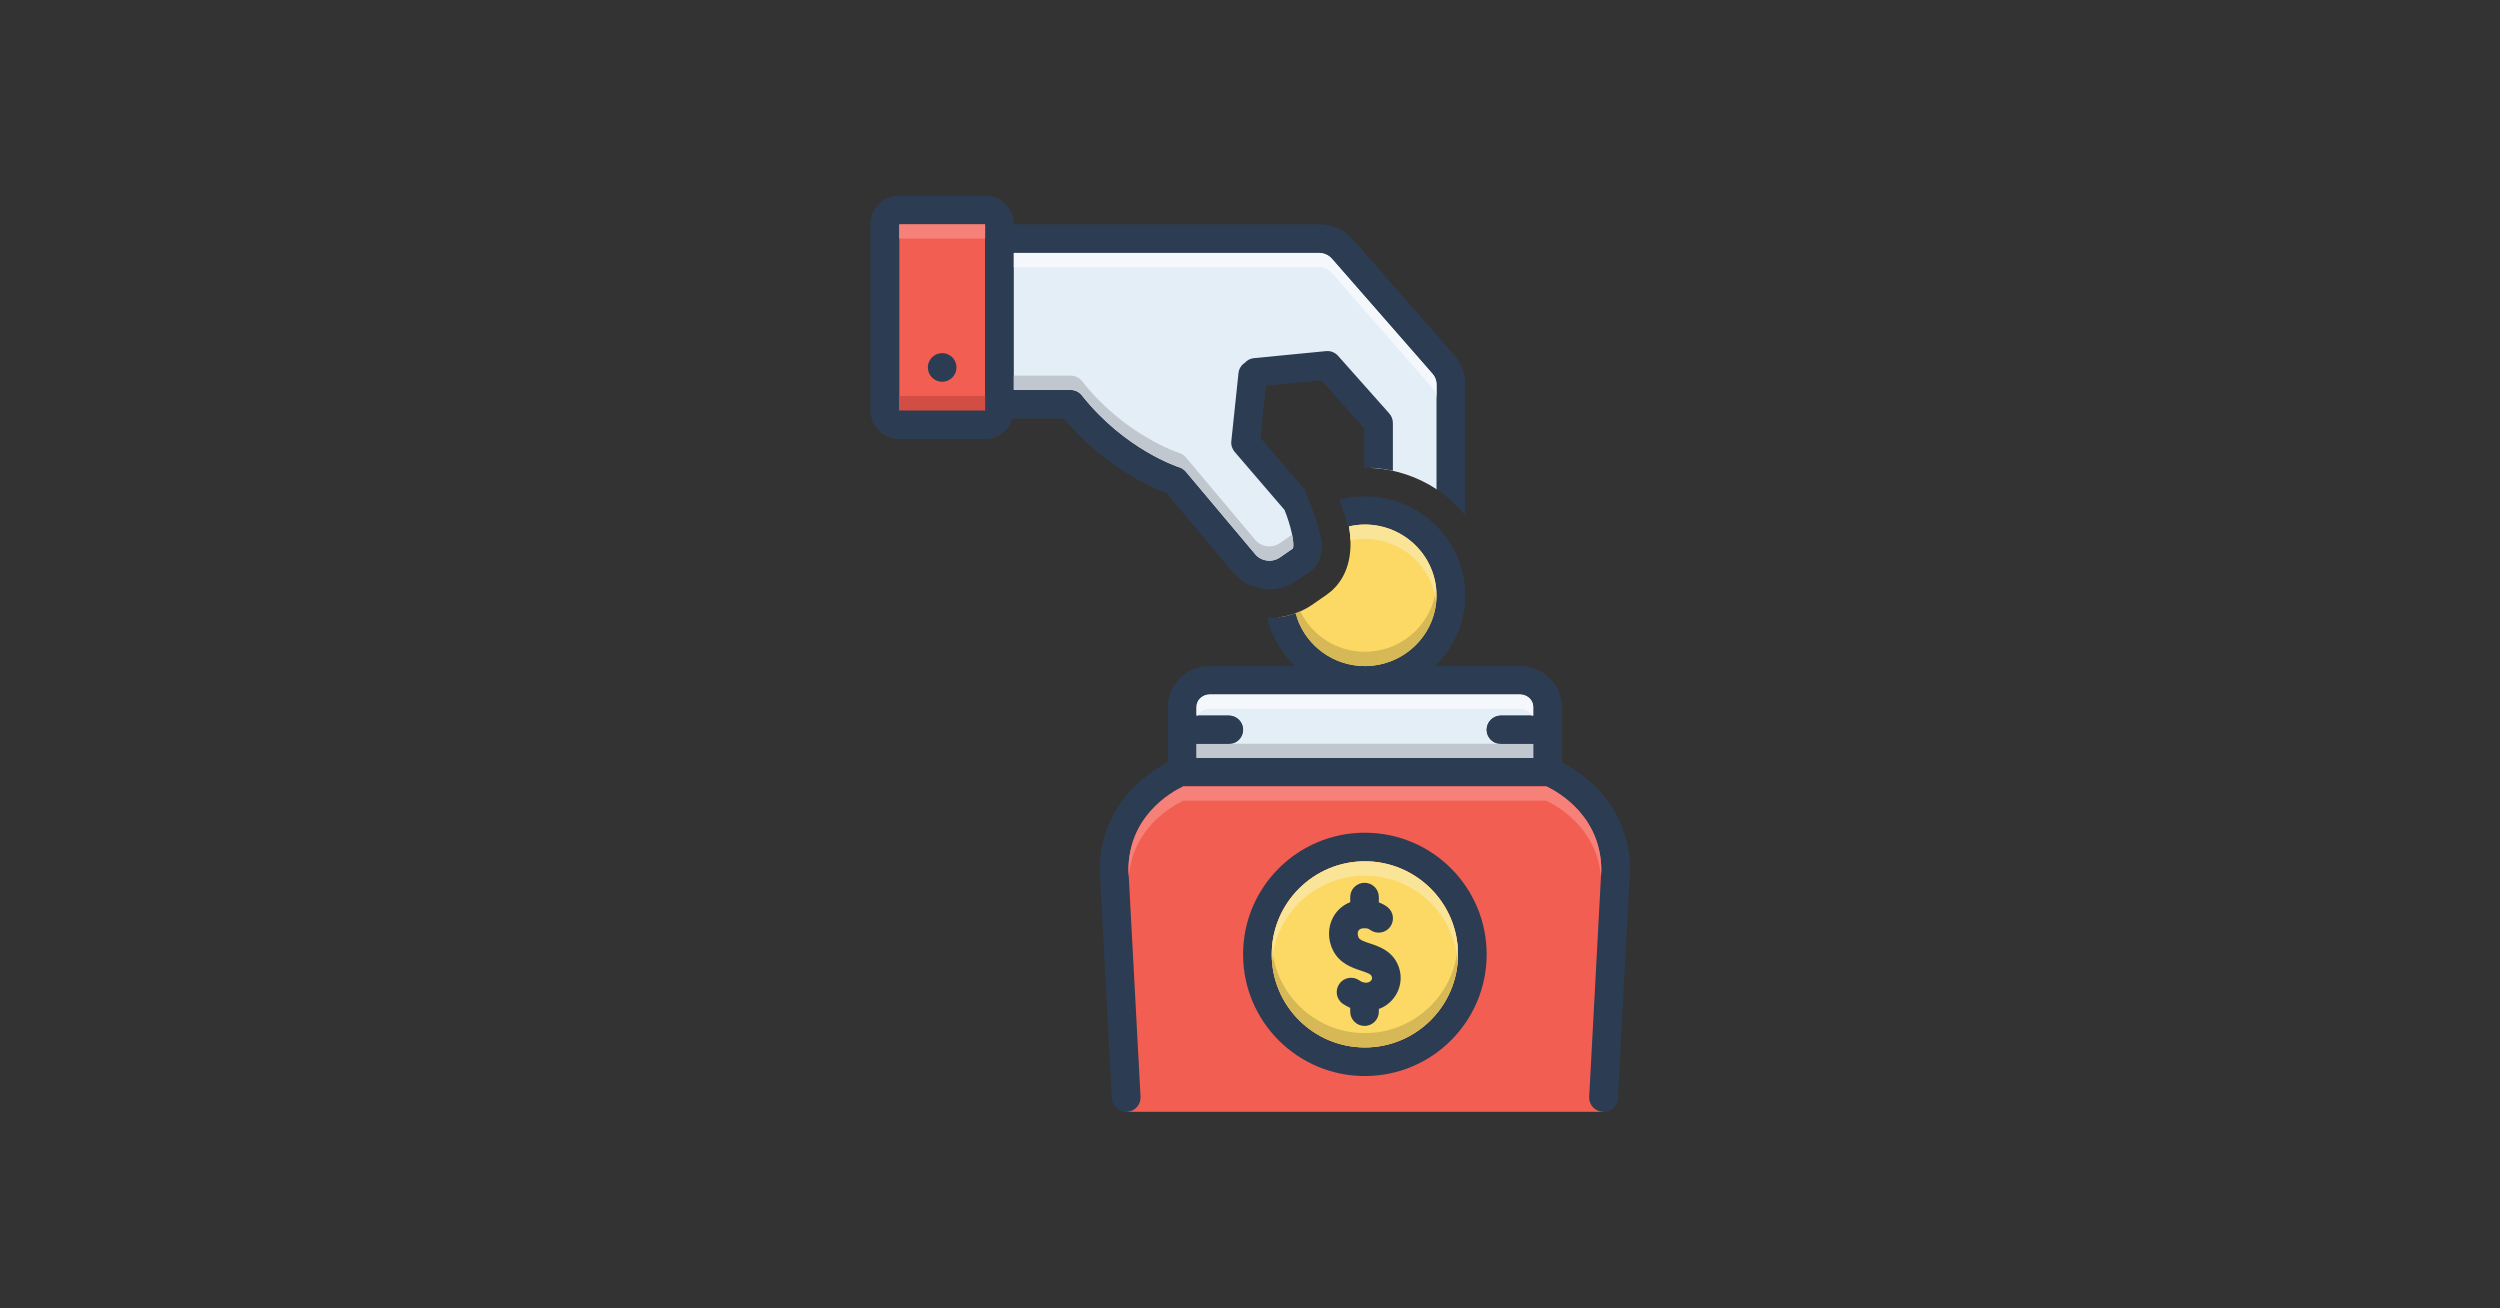 <svg xmlns="http://www.w3.org/2000/svg" xmlns:xlink="http://www.w3.org/1999/xlink" width="1200" zoomAndPan="magnify" viewBox="0 0 900 471" height="628" preserveAspectRatio="xMidYMid meet" version="1.0"><rect x="0" y="0" width="900" height="471" fill="#333333" stroke="none"/><defs><clipPath id="id1"><path d="M 400 276 L 583 276 L 583 400.445 L 400 400.445 Z M 400 276 " clip-rule="nonzero"/></clipPath><clipPath id="id2"><path d="M 395 178 L 586.961 178 L 586.961 400.445 L 395 400.445 Z M 395 178 " clip-rule="nonzero"/></clipPath><clipPath id="id3"><path d="M 313.211 70.445 L 528 70.445 L 528 213 L 313.211 213 Z M 313.211 70.445 " clip-rule="nonzero"/></clipPath></defs><path fill="rgb(95.29%, 36.859%, 32.159%)" d="M 354.656 80.746 L 354.656 147.738 L 323.707 147.738 L 323.707 80.746 L 354.656 80.746 " fill-opacity="1" fill-rule="nonzero"/><g clip-path="url(#id1)"><path fill="rgb(95.29%, 36.859%, 32.159%)" d="M 426.875 278.723 C 426.875 278.723 397.211 284.734 401.082 324.676 C 404.949 364.613 405.711 400.25 405.711 400.25 L 577.273 400.258 L 582.914 310.934 C 582.914 310.934 579.047 278.293 553.254 277.008 C 527.461 275.719 426.875 278.723 426.875 278.723 " fill-opacity="1" fill-rule="nonzero"/></g><path fill="rgb(98.819%, 85.1%, 39.609%)" d="M 524.883 213.449 C 524.883 231.586 510.156 246.301 492 246.301 C 476.883 246.301 464.191 236.098 460.352 222.234 C 460.918 222.184 461.461 222.105 462 221.977 C 462.258 221.926 462.516 221.871 462.773 221.82 C 463.316 221.719 463.832 221.59 464.348 221.438 C 465.043 221.254 465.738 221.023 466.41 220.766 C 467.004 220.559 467.574 220.352 468.113 220.094 C 469.688 219.398 471.184 218.547 472.602 217.57 L 477.605 214.09 C 481.551 211.332 486.582 205.59 486.168 194.535 C 486.117 192.988 485.938 191.316 485.629 189.512 C 485.238 187.113 484.594 184.512 483.691 181.703 C 486.348 181.008 489.109 180.594 492 180.594 C 510.156 180.594 524.883 195.309 524.883 213.449 " fill-opacity="1" fill-rule="nonzero"/><path fill="rgb(17.249%, 23.92%, 32.549%)" d="M 339.18 127.125 C 336.332 127.125 334.023 129.434 334.023 132.281 C 334.023 135.129 336.332 137.434 339.18 137.434 C 342.031 137.434 344.34 135.129 344.34 132.281 C 344.34 129.434 342.031 127.125 339.18 127.125 " fill-opacity="1" fill-rule="nonzero"/><path fill="rgb(17.249%, 23.92%, 32.549%)" d="M 491.352 299.77 C 467.133 299.77 447.508 319.375 447.508 343.57 C 447.508 367.766 467.133 387.375 491.352 387.375 C 515.57 387.375 535.199 367.766 535.199 343.57 C 535.199 319.375 515.57 299.77 491.352 299.77 M 491.352 377.07 C 472.859 377.07 457.824 362.047 457.824 343.57 C 457.824 325.098 472.859 310.074 491.352 310.074 C 509.848 310.074 524.883 325.098 524.883 343.57 C 524.883 362.047 509.848 377.07 491.352 377.07 " fill-opacity="1" fill-rule="nonzero"/><path fill="rgb(98.819%, 85.1%, 39.609%)" d="M 524.883 343.57 C 524.883 362.047 509.844 377.07 491.352 377.07 C 472.859 377.07 457.82 362.047 457.82 343.57 C 457.82 325.098 472.859 310.074 491.352 310.074 C 509.844 310.074 524.883 325.098 524.883 343.57 " fill-opacity="1" fill-rule="nonzero"/><path fill="rgb(89.409%, 93.329%, 96.469%)" d="M 423.648 173.508 L 442.348 198.309 L 454.922 206.039 L 471.367 199.273 L 465.238 179.625 L 447.508 157.727 L 452.344 134.855 L 478.137 134.855 L 494.898 151.285 L 493.703 168.473 C 502.41 168.91 510.508 171.672 517.309 176.23 L 522.949 134.535 L 474.91 83.969 L 359.168 83.969 L 359.168 145.164 L 387.219 145.164 C 387.219 145.164 408.82 172.863 423.648 173.508 " fill-opacity="1" fill-rule="nonzero"/><path fill="rgb(89.409%, 93.329%, 96.469%)" d="M 535.199 262.715 C 535.199 265.523 537.52 267.816 540.359 267.816 L 551.988 267.816 L 551.988 272.891 L 430.715 272.891 L 430.715 267.816 L 442.348 267.816 C 445.188 267.816 447.508 265.523 447.508 262.715 C 447.508 259.906 445.188 257.613 442.348 257.613 L 430.715 257.613 L 430.715 254.492 C 430.715 251.996 432.883 249.984 435.539 249.984 L 547.168 249.984 C 549.82 249.984 551.988 251.996 551.988 254.492 L 551.988 257.613 L 540.359 257.613 C 537.52 257.613 535.199 259.906 535.199 262.715 " fill-opacity="1" fill-rule="nonzero"/><path fill="rgb(17.249%, 23.92%, 32.549%)" d="M 493.172 339.641 C 490.742 338.836 489.555 338.367 489.105 337.512 C 488.707 336.754 488.664 335.691 489.012 335.078 C 489.617 334.004 491.449 334.09 492.324 334.277 C 492.586 334.336 492.914 334.5 493.227 334.734 C 495.516 336.43 498.746 335.961 500.449 333.676 C 502.148 331.391 501.672 328.164 499.387 326.465 C 498.441 325.762 497.43 325.254 496.391 324.84 L 496.391 322.957 C 496.391 320.109 494.082 317.801 491.23 317.801 C 488.383 317.801 486.074 320.109 486.074 322.957 L 486.074 324.781 C 483.527 325.789 481.398 327.574 480.027 330.016 C 477.941 333.691 477.922 338.402 479.965 342.289 C 482.395 346.938 486.75 348.371 489.934 349.426 C 493.145 350.484 493.633 350.848 493.875 351.719 C 494.195 352.879 492.996 353.488 492.992 353.488 C 491.965 354 490.539 353.789 489.375 352.957 C 487.055 351.301 483.836 351.836 482.18 354.156 C 480.523 356.469 481.059 359.688 483.379 361.34 C 484.234 361.953 485.145 362.422 486.074 362.832 L 486.074 364.184 C 486.074 367.027 488.383 369.336 491.23 369.336 C 494.082 369.336 496.391 367.027 496.391 364.184 L 496.391 363.223 C 496.789 363.074 497.184 362.914 497.57 362.727 C 502.68 360.195 505.309 354.422 503.824 348.984 C 502.043 342.566 496.703 340.805 493.172 339.641 " fill-opacity="1" fill-rule="nonzero"/><g clip-path="url(#id2)"><path fill="rgb(17.249%, 23.92%, 32.549%)" d="M 562.309 274.465 L 562.309 254.496 C 562.309 246.379 555.523 239.781 547.168 239.781 L 516.578 239.781 C 523.285 233.312 527.461 224.293 527.461 214.324 C 527.461 205.941 524.5 198.242 519.578 192.145 L 519.465 192.004 C 519.012 191.453 518.535 190.926 518.055 190.402 C 517.859 190.188 517.668 189.973 517.469 189.766 C 517.023 189.301 516.562 188.859 516.094 188.422 C 515.781 188.133 515.465 187.844 515.141 187.566 C 514.719 187.199 514.297 186.832 513.859 186.484 C 513.387 186.113 512.898 185.762 512.41 185.414 C 512.082 185.18 511.766 184.934 511.434 184.711 L 511.348 184.652 C 507.766 182.289 503.727 180.562 499.402 179.586 L 499.215 179.543 C 496.926 179.039 494.652 178.785 492.426 178.715 C 492.066 178.707 491.715 178.66 491.355 178.66 L 491.348 178.66 C 488.152 178.66 485.082 179.102 482.145 179.875 C 482.82 181.605 483.418 183.293 483.934 184.93 C 484.371 186.332 484.707 187.652 485.008 188.941 C 485.059 189.16 485.141 189.395 485.188 189.613 C 487.176 189.121 489.211 188.84 491.352 188.84 C 505.566 188.84 517.145 200.281 517.145 214.324 C 517.145 228.367 505.566 239.781 491.352 239.781 C 480.082 239.781 470.488 232.594 467.004 222.621 C 466.828 221.91 466.625 221.316 466.406 220.777 C 463.41 221.879 460.238 222.465 456.996 222.465 C 456.723 222.465 456.453 222.43 456.18 222.422 C 456.387 223.168 456.598 223.922 456.742 224.449 C 458.52 230.352 461.82 235.605 466.152 239.781 L 435.539 239.781 C 427.184 239.781 420.398 246.379 420.398 254.496 L 420.398 274.465 C 412.996 278.277 395.922 289.668 395.922 313.348 L 395.922 313.605 L 400.281 395.441 C 400.438 398.25 402.91 400.441 405.699 400.258 C 408.562 400.105 410.727 397.707 410.598 394.898 L 406.238 313.219 C 406.316 293.969 421.277 285.34 425.996 283.098 L 556.684 283.098 C 561.328 285.312 576.391 294.02 576.469 313.219 L 572.105 394.898 C 571.98 397.707 574.145 400.105 577.008 400.258 L 577.266 400.258 C 580 400.258 582.27 398.145 582.426 395.441 L 586.781 313.605 L 586.781 313.348 C 586.781 289.668 569.707 278.277 562.309 274.465 M 551.988 257.613 L 540.359 257.613 C 537.52 257.613 535.199 259.906 535.199 262.715 C 535.199 265.523 537.52 267.816 540.359 267.816 L 551.988 267.816 L 551.988 272.891 L 430.715 272.891 L 430.715 267.816 L 442.348 267.816 C 445.188 267.816 447.508 265.523 447.508 262.715 C 447.508 259.906 445.188 257.613 442.348 257.613 L 430.715 257.613 L 430.715 254.496 C 430.715 251.996 432.883 249.984 435.539 249.984 L 547.168 249.984 C 549.82 249.984 551.988 251.996 551.988 254.496 L 551.988 257.613 " fill-opacity="1" fill-rule="nonzero"/></g><g clip-path="url(#id3)"><path fill="rgb(17.249%, 23.92%, 32.549%)" d="M 419.934 177.527 L 444.051 206.207 C 447.324 210.098 452.121 212.16 457 212.16 C 460.375 212.16 463.758 211.152 466.695 209.117 L 471.699 205.641 C 474.988 203.348 475.977 199.414 475.84 195.152 L 475.105 191.812 C 474.578 189.387 473.715 186.633 472.535 183.625 L 469.574 176.059 L 453.773 157.66 L 455.734 138.852 L 475.723 136.918 L 491.121 154.234 L 491.121 168.363 C 491.199 168.363 491.273 168.355 491.352 168.355 C 494.82 168.355 498.184 168.762 501.438 169.48 L 501.438 152.277 C 501.438 151.016 500.973 149.777 500.145 148.852 L 481.707 128.105 C 480.598 126.871 479 126.227 477.348 126.406 L 451.426 128.93 C 450.109 129.062 448.949 129.68 448.125 130.605 C 446.887 131.43 446.012 132.746 445.855 134.32 L 443.277 158.793 C 443.121 160.188 443.559 161.605 444.488 162.688 L 462.414 183.559 C 464.66 189.02 466.074 195.438 465.457 197.422 L 460.789 200.668 C 458.027 202.602 454.082 202.109 451.941 199.586 L 426.922 169.824 C 426.281 169.051 425.453 168.508 424.5 168.199 C 424.32 168.148 405.078 162.016 389.473 142.332 C 388.492 141.094 387 140.371 385.426 140.371 L 364.973 140.371 L 364.973 91.055 L 474.742 91.055 C 476.574 91.055 478.301 91.828 479.488 93.168 L 515.699 134.574 C 516.625 135.629 517.145 136.996 517.145 138.363 L 517.145 176.129 C 521.043 178.719 524.516 181.887 527.461 185.496 L 527.461 138.363 C 527.461 134.496 526.043 130.734 523.461 127.797 L 487.25 86.391 C 484.102 82.809 479.539 80.75 474.742 80.75 L 364.973 80.75 C 364.973 75.055 360.355 70.441 354.656 70.441 L 323.703 70.441 C 318.004 70.441 313.387 75.055 313.387 80.75 L 313.387 147.742 C 313.387 153.438 318.004 158.047 323.703 158.047 L 354.656 158.047 C 359.324 158.047 363.219 154.934 364.48 150.68 L 382.977 150.68 C 397.777 168.332 414.801 175.625 419.934 177.527 M 354.656 147.742 L 323.703 147.742 L 323.703 80.75 L 354.656 80.75 L 354.656 147.742 " fill-opacity="1" fill-rule="nonzero"/></g><path fill="rgb(83.919%, 72.159%, 33.73%)" d="M 517.145 214.324 C 517.145 215.176 517.094 216.023 517.016 216.875 C 516.914 216 516.785 215.148 516.602 214.324 C 514.176 225.918 503.785 234.629 491.352 234.629 C 481.086 234.629 472.242 228.676 468.113 220.098 C 467.574 220.352 467.004 220.559 466.41 220.766 C 466.543 221.105 466.672 221.465 466.793 221.863 C 466.867 222.102 466.938 222.352 467.004 222.621 C 470.488 232.594 480.082 239.781 491.352 239.781 C 491.379 239.781 491.402 239.781 491.426 239.781 C 491.43 239.781 491.43 239.781 491.434 239.781 C 491.453 239.781 491.48 239.781 491.504 239.781 C 491.504 239.781 491.508 239.781 491.512 239.781 C 491.535 239.781 491.559 239.781 491.582 239.781 C 491.586 239.781 491.59 239.781 491.59 239.781 C 491.613 239.781 491.637 239.781 491.66 239.777 C 491.664 239.777 491.668 239.777 491.672 239.777 C 491.691 239.777 491.715 239.777 491.738 239.777 C 491.738 239.777 491.746 239.777 491.75 239.777 C 491.773 239.777 491.793 239.777 491.816 239.777 C 491.82 239.777 491.824 239.777 491.824 239.777 C 491.852 239.777 491.875 239.777 491.895 239.777 C 491.898 239.773 491.898 239.773 491.902 239.773 C 491.926 239.773 491.953 239.773 491.977 239.773 C 492 239.773 492.027 239.773 492.051 239.773 C 492.055 239.773 492.055 239.773 492.055 239.773 C 492.078 239.77 492.102 239.77 492.125 239.77 C 492.129 239.77 492.133 239.77 492.137 239.77 C 492.156 239.77 492.18 239.77 492.203 239.77 C 492.207 239.766 492.207 239.766 492.211 239.766 C 492.234 239.766 492.258 239.766 492.277 239.766 C 492.285 239.766 492.289 239.766 492.293 239.766 C 492.312 239.766 492.336 239.762 492.359 239.762 C 492.363 239.762 492.367 239.762 492.371 239.762 C 492.391 239.762 492.414 239.762 492.438 239.758 C 492.441 239.758 492.445 239.758 492.449 239.758 C 492.473 239.758 492.492 239.758 492.516 239.758 C 492.516 239.754 492.523 239.754 492.527 239.754 C 492.547 239.754 492.57 239.754 492.59 239.754 C 492.594 239.754 492.598 239.754 492.602 239.754 C 492.625 239.75 492.645 239.75 492.664 239.75 C 492.668 239.75 492.672 239.75 492.676 239.75 C 492.699 239.746 492.719 239.746 492.738 239.746 C 492.746 239.746 492.75 239.746 492.754 239.746 C 492.777 239.742 492.797 239.742 492.816 239.742 C 492.824 239.742 492.828 239.742 492.836 239.738 C 492.855 239.738 492.871 239.738 492.895 239.738 C 492.898 239.738 492.906 239.734 492.914 239.734 C 492.934 239.734 492.953 239.734 492.973 239.73 C 492.977 239.73 492.984 239.73 492.992 239.73 C 493.012 239.73 493.031 239.73 493.051 239.727 C 493.059 239.727 493.062 239.727 493.07 239.727 C 493.09 239.727 493.109 239.723 493.129 239.723 C 493.133 239.723 493.141 239.723 493.148 239.723 C 493.164 239.719 493.18 239.719 493.199 239.719 C 493.207 239.719 493.219 239.715 493.227 239.715 C 493.242 239.715 493.258 239.715 493.273 239.711 C 493.281 239.711 493.293 239.711 493.305 239.711 C 493.32 239.711 493.332 239.707 493.348 239.707 C 493.359 239.707 493.367 239.707 493.379 239.703 C 493.395 239.703 493.41 239.703 493.426 239.699 C 493.434 239.699 493.445 239.699 493.453 239.699 C 493.469 239.699 493.488 239.695 493.504 239.695 C 493.512 239.695 493.523 239.691 493.535 239.691 C 493.551 239.688 493.562 239.688 493.582 239.688 C 493.59 239.688 493.602 239.684 493.613 239.684 C 493.625 239.684 493.637 239.684 493.648 239.68 C 493.664 239.68 493.68 239.68 493.695 239.676 C 493.699 239.676 493.707 239.676 493.715 239.676 C 493.734 239.672 493.754 239.672 493.777 239.668 C 493.781 239.668 493.785 239.668 493.789 239.668 C 493.812 239.668 493.832 239.664 493.855 239.664 C 493.859 239.66 493.863 239.66 493.867 239.66 C 493.891 239.66 493.914 239.656 493.938 239.656 C 493.941 239.652 493.941 239.652 493.945 239.652 C 493.973 239.652 493.996 239.648 494.023 239.645 C 505.973 238.426 515.535 229.117 516.961 217.371 C 516.98 217.207 517 217.039 517.016 216.875 C 517.094 216.023 517.145 215.176 517.145 214.324 " fill-opacity="1" fill-rule="nonzero"/><path fill="rgb(37.25%, 38.039%, 31.369%)" d="M 491.434 239.781 C 491.43 239.781 491.43 239.781 491.426 239.781 C 491.43 239.781 491.43 239.781 491.434 239.781 M 491.512 239.781 C 491.508 239.781 491.504 239.781 491.504 239.781 C 491.504 239.781 491.508 239.781 491.512 239.781 M 491.59 239.781 C 491.59 239.781 491.586 239.781 491.582 239.781 C 491.586 239.781 491.586 239.781 491.59 239.781 M 491.672 239.777 C 491.668 239.777 491.664 239.777 491.66 239.777 C 491.664 239.777 491.668 239.777 491.672 239.777 M 491.75 239.777 C 491.746 239.777 491.738 239.777 491.738 239.777 C 491.738 239.777 491.746 239.777 491.75 239.777 M 491.824 239.777 C 491.824 239.777 491.82 239.777 491.816 239.777 C 491.82 239.777 491.82 239.777 491.824 239.777 M 491.902 239.773 C 491.898 239.773 491.898 239.773 491.895 239.777 C 491.898 239.777 491.898 239.773 491.902 239.773 M 491.977 239.773 L 491.977 239.773 M 492.055 239.773 C 492.055 239.773 492.055 239.773 492.051 239.773 C 492.051 239.773 492.055 239.773 492.055 239.773 M 492.137 239.77 C 492.133 239.77 492.129 239.77 492.125 239.77 C 492.129 239.77 492.133 239.77 492.137 239.77 M 492.211 239.766 C 492.207 239.766 492.207 239.766 492.203 239.77 C 492.207 239.766 492.211 239.766 492.211 239.766 M 492.293 239.766 C 492.289 239.766 492.285 239.766 492.277 239.766 C 492.285 239.766 492.289 239.766 492.293 239.766 M 492.371 239.762 C 492.367 239.762 492.363 239.762 492.359 239.762 C 492.363 239.762 492.367 239.762 492.371 239.762 M 492.449 239.758 C 492.445 239.758 492.441 239.758 492.438 239.758 C 492.441 239.758 492.445 239.758 492.449 239.758 M 492.527 239.754 C 492.523 239.754 492.516 239.754 492.516 239.758 C 492.516 239.754 492.523 239.754 492.527 239.754 M 492.602 239.754 C 492.598 239.754 492.594 239.754 492.59 239.754 C 492.594 239.754 492.598 239.754 492.602 239.754 M 492.676 239.75 C 492.672 239.75 492.668 239.75 492.664 239.75 C 492.668 239.75 492.672 239.75 492.676 239.75 M 492.754 239.746 C 492.75 239.746 492.746 239.746 492.738 239.746 C 492.746 239.746 492.75 239.746 492.754 239.746 M 492.836 239.738 C 492.828 239.742 492.824 239.742 492.816 239.742 C 492.824 239.742 492.828 239.742 492.836 239.738 M 492.914 239.734 C 492.906 239.734 492.898 239.738 492.895 239.738 C 492.898 239.738 492.906 239.734 492.914 239.734 M 492.992 239.73 C 492.984 239.73 492.977 239.73 492.973 239.73 C 492.977 239.73 492.988 239.73 492.992 239.73 M 493.07 239.727 C 493.062 239.727 493.059 239.727 493.051 239.727 C 493.055 239.727 493.062 239.727 493.07 239.727 M 493.148 239.723 C 493.141 239.723 493.133 239.723 493.129 239.723 C 493.133 239.723 493.141 239.723 493.148 239.723 M 493.227 239.715 C 493.219 239.715 493.207 239.719 493.199 239.719 C 493.207 239.719 493.219 239.715 493.227 239.715 M 493.305 239.711 C 493.293 239.711 493.281 239.711 493.273 239.711 C 493.281 239.711 493.293 239.711 493.305 239.711 M 493.379 239.703 C 493.367 239.707 493.359 239.707 493.348 239.707 C 493.359 239.707 493.367 239.707 493.379 239.703 M 493.453 239.699 C 493.445 239.699 493.434 239.699 493.426 239.699 C 493.434 239.699 493.445 239.699 493.453 239.699 M 493.535 239.691 C 493.523 239.691 493.512 239.695 493.504 239.695 C 493.512 239.695 493.523 239.691 493.535 239.691 M 493.613 239.684 C 493.602 239.684 493.59 239.688 493.582 239.688 C 493.59 239.688 493.602 239.684 493.613 239.684 M 493.695 239.676 C 493.68 239.68 493.664 239.68 493.648 239.68 C 493.664 239.68 493.68 239.68 493.695 239.676 M 493.777 239.668 C 493.754 239.672 493.734 239.672 493.715 239.676 C 493.734 239.672 493.754 239.672 493.777 239.668 M 493.855 239.664 C 493.832 239.664 493.812 239.668 493.789 239.668 C 493.812 239.668 493.832 239.664 493.855 239.664 M 493.938 239.656 C 493.914 239.656 493.891 239.66 493.867 239.66 C 493.891 239.66 493.914 239.656 493.938 239.656 M 494.023 239.645 C 493.996 239.648 493.973 239.652 493.945 239.652 C 493.973 239.652 493.996 239.648 494.023 239.645 M 466.793 221.863 C 466.867 222.102 466.938 222.352 467.004 222.621 C 466.938 222.352 466.867 222.102 466.793 221.863 M 516.961 217.371 C 515.535 229.117 505.973 238.426 494.023 239.645 C 505.969 238.426 515.543 229.125 516.961 217.371 " fill-opacity="1" fill-rule="nonzero"/><path fill="rgb(75.69%, 78.04%, 80.779%)" d="M 385.426 135.219 L 364.973 135.219 L 364.973 140.371 L 385.426 140.371 C 387 140.371 388.496 141.094 389.473 142.332 C 405.078 162.016 424.32 168.148 424.5 168.199 C 425.457 168.508 426.281 169.051 426.926 169.82 L 451.941 199.586 C 453.199 201.066 455.082 201.848 456.98 201.848 C 458.312 201.848 459.652 201.465 460.789 200.668 L 465.457 197.418 C 465.492 197.305 465.523 197.172 465.547 197.027 C 465.699 196.043 465.531 194.406 465.148 192.473 L 460.789 195.516 C 459.652 196.312 458.312 196.695 456.98 196.695 C 455.082 196.695 453.199 195.914 451.941 194.434 L 426.926 164.672 C 426.281 163.898 425.457 163.355 424.5 163.047 C 424.32 162.996 405.078 156.863 389.473 137.176 C 388.496 135.941 387 135.219 385.426 135.219 " fill-opacity="1" fill-rule="nonzero"/><path fill="rgb(37.25%, 43.529%, 49.799%)" d="M 465.547 197.027 C 465.523 197.172 465.496 197.305 465.461 197.418 C 465.496 197.305 465.523 197.172 465.547 197.027 " fill-opacity="1" fill-rule="nonzero"/><path fill="rgb(37.25%, 38.039%, 31.369%)" d="M 457.84 342.465 C 457.828 342.832 457.82 343.199 457.82 343.57 C 457.82 343.203 457.828 342.832 457.84 342.465 M 524.812 341.445 C 524.859 342.148 524.883 342.859 524.883 343.57 C 524.883 342.852 524.863 342.148 524.812 341.445 " fill-opacity="1" fill-rule="nonzero"/><path fill="rgb(83.919%, 72.159%, 33.73%)" d="M 524.48 343.57 C 521.996 359.598 508.082 371.914 491.352 371.914 C 474.621 371.914 460.707 359.598 458.242 343.57 C 458.117 344.422 458.016 345.281 457.953 346.148 C 457.895 345.66 457.859 345.172 457.84 344.676 C 458.426 362.645 473.23 377.07 491.352 377.07 C 509.129 377.07 523.715 363.184 524.816 345.695 C 524.805 345.848 524.793 346 524.777 346.148 C 524.711 345.281 524.613 344.422 524.48 343.57 " fill-opacity="1" fill-rule="nonzero"/><path fill="rgb(98.039%, 89.409%, 59.219%)" d="M 491.352 310.074 C 473.23 310.074 458.426 324.5 457.84 342.465 C 457.859 341.973 457.895 341.484 457.953 340.996 C 458.016 341.863 458.117 342.723 458.242 343.57 C 460.707 327.547 474.621 315.227 491.352 315.227 C 508.082 315.227 521.996 327.547 524.48 343.57 C 524.613 342.723 524.711 341.863 524.777 340.996 C 524.793 341.145 524.805 341.297 524.816 341.445 C 523.715 323.957 509.133 310.074 491.352 310.074 " fill-opacity="1" fill-rule="nonzero"/><path fill="rgb(55.688%, 58.82%, 56.47%)" d="M 524.883 343.57 C 524.883 344.285 524.859 344.992 524.812 345.695 C 524.863 344.996 524.883 344.293 524.883 343.57 " fill-opacity="1" fill-rule="nonzero"/><path fill="rgb(55.688%, 58.82%, 56.47%)" d="M 457.824 343.57 C 457.824 343.945 457.828 344.312 457.84 344.676 C 457.828 344.309 457.824 343.941 457.824 343.57 " fill-opacity="1" fill-rule="nonzero"/><path fill="rgb(91.37%, 82.75%, 56.079%)" d="M 524.781 340.996 C 524.711 341.863 524.613 342.723 524.48 343.57 C 524.613 344.422 524.711 345.281 524.781 346.148 C 524.793 346 524.805 345.848 524.812 345.695 C 524.859 344.992 524.883 344.285 524.883 343.57 C 524.883 342.859 524.859 342.148 524.812 341.445 C 524.805 341.297 524.793 341.145 524.781 340.996 " fill-opacity="1" fill-rule="nonzero"/><path fill="rgb(91.37%, 82.75%, 56.079%)" d="M 457.953 340.996 C 457.891 341.484 457.859 341.973 457.84 342.465 C 457.828 342.832 457.82 343.203 457.82 343.57 C 457.82 343.941 457.828 344.312 457.84 344.676 C 457.859 345.172 457.891 345.66 457.953 346.148 C 458.016 345.281 458.113 344.422 458.246 343.57 C 458.113 342.723 458.016 341.863 457.953 340.996 " fill-opacity="1" fill-rule="nonzero"/><path fill="rgb(96.469%, 50.589%, 47.449%)" d="M 556.684 283.098 L 425.996 283.098 C 421.277 285.34 406.316 293.969 406.238 313.219 L 406.367 315.59 C 407.785 298.273 421.508 290.387 425.996 288.25 L 556.684 288.25 C 561.094 290.363 574.918 298.324 576.336 315.59 L 576.465 313.219 C 576.387 294.02 561.328 285.312 556.684 283.098 " fill-opacity="1" fill-rule="nonzero"/><path fill="rgb(75.69%, 78.04%, 80.779%)" d="M 539.461 267.738 L 443.242 267.738 C 442.961 267.789 442.672 267.816 442.375 267.816 C 442.367 267.816 442.359 267.816 442.348 267.816 L 430.715 267.816 L 430.715 272.891 L 551.988 272.891 L 551.988 267.816 L 540.359 267.816 C 540.348 267.816 540.34 267.816 540.328 267.816 C 540.035 267.816 539.746 267.789 539.461 267.738 " fill-opacity="1" fill-rule="nonzero"/><path fill="rgb(37.25%, 43.529%, 49.799%)" d="M 442.348 267.816 L 430.715 267.816 L 442.348 267.816 M 551.988 267.816 L 540.359 267.816 L 551.988 267.816 L 551.988 272.891 L 551.988 267.816 M 443.242 267.738 L 443.199 267.738 C 442.926 267.789 442.648 267.816 442.375 267.816 C 442.672 267.816 442.961 267.789 443.242 267.738 M 539.508 267.738 L 539.461 267.738 C 539.746 267.789 540.035 267.816 540.328 267.816 C 540.055 267.816 539.781 267.789 539.508 267.738 " fill-opacity="1" fill-rule="nonzero"/><path fill="rgb(95.689%, 97.249%, 98.819%)" d="M 547.168 249.984 L 435.539 249.984 C 432.883 249.984 430.715 251.996 430.715 254.492 L 430.715 257.613 L 431.258 257.613 C 432.031 256.145 433.656 255.137 435.539 255.137 L 547.168 255.137 C 549.051 255.137 550.676 256.145 551.449 257.613 L 551.988 257.613 L 551.988 254.492 C 551.988 251.996 549.82 249.984 547.168 249.984 " fill-opacity="1" fill-rule="nonzero"/><path fill="rgb(98.039%, 89.409%, 59.219%)" d="M 491.352 188.84 C 491.336 188.84 491.32 188.84 491.305 188.84 C 491.301 188.84 491.301 188.84 491.301 188.84 C 489.414 188.844 487.605 189.07 485.844 189.461 C 485.77 189.477 485.699 189.492 485.629 189.512 C 485.938 191.312 486.117 192.988 486.168 194.535 C 487.844 194.199 489.574 193.992 491.352 193.992 C 503.785 193.992 514.176 202.73 516.602 214.297 L 516.602 214.324 C 516.785 213.5 516.914 212.648 517.016 211.773 C 517.094 212.621 517.145 213.473 517.145 214.324 C 517.145 213.473 517.094 212.621 517.016 211.773 C 517 211.605 516.98 211.438 516.957 211.266 C 515.625 200.32 507.23 191.477 496.426 189.336 C 496.422 189.336 496.418 189.336 496.414 189.336 C 496.395 189.332 496.375 189.328 496.352 189.324 C 496.344 189.32 496.34 189.32 496.332 189.32 C 496.316 189.316 496.297 189.312 496.281 189.309 C 496.273 189.305 496.262 189.305 496.25 189.301 C 496.238 189.301 496.227 189.297 496.211 189.293 C 496.199 189.293 496.188 189.289 496.172 189.285 C 496.164 189.285 496.156 189.285 496.148 189.281 C 496.129 189.277 496.113 189.277 496.094 189.273 C 496.09 189.27 496.082 189.27 496.074 189.27 C 496.055 189.266 496.035 189.262 496.02 189.258 C 496.012 189.258 496.004 189.258 495.996 189.254 C 495.98 189.25 495.961 189.25 495.941 189.246 C 495.934 189.246 495.93 189.242 495.922 189.242 C 495.902 189.238 495.887 189.234 495.867 189.23 C 495.859 189.23 495.855 189.23 495.852 189.23 C 495.828 189.227 495.809 189.223 495.789 189.219 C 495.785 189.219 495.781 189.219 495.777 189.219 C 495.754 189.215 495.734 189.207 495.711 189.203 C 495.684 189.199 495.66 189.195 495.637 189.191 C 495.637 189.191 495.637 189.191 495.633 189.191 C 495.613 189.188 495.586 189.184 495.562 189.18 C 495.562 189.18 495.559 189.18 495.559 189.18 C 495.535 189.176 495.512 189.172 495.488 189.168 C 495.488 189.168 495.488 189.168 495.484 189.168 C 495.461 189.164 495.438 189.16 495.414 189.156 C 495.414 189.156 495.41 189.156 495.41 189.156 C 495.387 189.152 495.359 189.148 495.336 189.145 C 495.312 189.141 495.285 189.137 495.262 189.133 C 494.461 189.012 493.648 188.93 492.828 188.883 C 492.727 188.875 492.621 188.871 492.516 188.867 C 492.492 188.863 492.469 188.863 492.441 188.863 C 492.414 188.863 492.391 188.859 492.367 188.859 C 492.363 188.859 492.363 188.859 492.359 188.859 C 492.336 188.859 492.312 188.859 492.289 188.855 C 492.285 188.855 492.285 188.855 492.281 188.855 C 492.258 188.855 492.234 188.855 492.211 188.855 C 492.207 188.855 492.207 188.855 492.203 188.855 C 492.18 188.852 492.156 188.852 492.133 188.852 C 492.133 188.852 492.129 188.852 492.129 188.852 C 492.102 188.852 492.078 188.852 492.055 188.852 L 492.051 188.852 C 492 188.848 491.953 188.848 491.902 188.848 C 491.898 188.848 491.898 188.848 491.895 188.848 C 491.875 188.844 491.848 188.844 491.824 188.844 C 491.82 188.844 491.82 188.844 491.816 188.844 C 491.793 188.844 491.773 188.844 491.75 188.844 C 491.746 188.844 491.742 188.844 491.738 188.844 C 491.715 188.844 491.691 188.844 491.672 188.844 C 491.668 188.844 491.664 188.844 491.66 188.844 C 491.637 188.844 491.613 188.844 491.59 188.84 C 491.586 188.84 491.586 188.84 491.582 188.84 C 491.559 188.84 491.535 188.84 491.512 188.84 C 491.508 188.84 491.504 188.84 491.504 188.84 C 491.48 188.84 491.453 188.84 491.434 188.84 C 491.43 188.84 491.43 188.84 491.426 188.84 C 491.402 188.84 491.379 188.84 491.352 188.84 " fill-opacity="1" fill-rule="nonzero"/><path fill="rgb(55.688%, 58.82%, 56.47%)" d="M 496.426 189.336 C 507.23 191.477 515.625 200.32 516.957 211.266 C 515.637 200.316 507.23 191.477 496.426 189.336 M 496.352 189.324 C 496.375 189.328 496.395 189.332 496.414 189.336 C 496.395 189.332 496.375 189.328 496.352 189.324 M 496.281 189.309 C 496.297 189.312 496.316 189.316 496.332 189.32 C 496.316 189.316 496.297 189.312 496.281 189.309 M 496.211 189.293 C 496.227 189.297 496.238 189.301 496.25 189.301 C 496.238 189.301 496.227 189.297 496.211 189.293 M 496.148 189.281 C 496.156 189.285 496.164 189.285 496.172 189.285 C 496.164 189.285 496.156 189.285 496.148 189.281 M 496.074 189.27 C 496.082 189.27 496.09 189.27 496.094 189.273 C 496.09 189.27 496.082 189.27 496.074 189.27 M 495.996 189.254 C 496.004 189.258 496.012 189.258 496.02 189.258 C 496.012 189.258 496.004 189.258 495.996 189.254 M 495.922 189.242 C 495.93 189.242 495.934 189.246 495.941 189.246 C 495.938 189.246 495.93 189.242 495.922 189.242 M 495.852 189.23 C 495.855 189.23 495.859 189.23 495.867 189.23 C 495.859 189.23 495.855 189.23 495.852 189.23 M 495.777 189.219 C 495.781 189.219 495.785 189.219 495.789 189.219 C 495.785 189.219 495.781 189.219 495.777 189.219 M 495.633 189.191 C 495.637 189.191 495.637 189.191 495.637 189.191 C 495.637 189.191 495.637 189.191 495.633 189.191 M 495.559 189.18 C 495.559 189.18 495.562 189.18 495.562 189.18 C 495.562 189.18 495.562 189.18 495.559 189.18 M 495.484 189.168 C 495.488 189.168 495.488 189.168 495.488 189.168 C 495.488 189.168 495.488 189.168 495.484 189.168 M 495.41 189.156 C 495.41 189.156 495.414 189.156 495.414 189.156 C 495.414 189.156 495.41 189.156 495.41 189.156 M 495.336 189.145 L 495.336 189.145 M 492.441 188.863 L 492.441 188.863 M 492.359 188.859 C 492.363 188.859 492.363 188.859 492.367 188.859 C 492.367 188.859 492.363 188.859 492.359 188.859 M 492.281 188.855 C 492.285 188.855 492.285 188.855 492.289 188.855 C 492.285 188.855 492.285 188.855 492.281 188.855 M 492.203 188.855 C 492.207 188.855 492.207 188.855 492.211 188.855 C 492.207 188.855 492.207 188.855 492.203 188.855 M 492.129 188.852 C 492.129 188.852 492.133 188.852 492.133 188.852 C 492.133 188.852 492.129 188.852 492.129 188.852 M 492.051 188.852 L 492.055 188.852 C 492.055 188.852 492.055 188.852 492.051 188.852 M 491.895 188.848 C 491.898 188.848 491.898 188.848 491.902 188.848 C 491.898 188.848 491.898 188.848 491.895 188.848 M 491.816 188.844 C 491.82 188.844 491.82 188.844 491.824 188.844 C 491.82 188.844 491.82 188.844 491.816 188.844 M 491.738 188.844 C 491.742 188.844 491.746 188.844 491.75 188.844 C 491.746 188.844 491.738 188.844 491.738 188.844 M 491.66 188.844 C 491.664 188.844 491.668 188.844 491.672 188.844 C 491.668 188.844 491.664 188.844 491.66 188.844 M 491.582 188.84 C 491.586 188.84 491.586 188.84 491.59 188.84 C 491.59 188.84 491.586 188.84 491.582 188.84 M 491.504 188.84 C 491.504 188.84 491.508 188.84 491.512 188.84 C 491.508 188.84 491.504 188.84 491.504 188.84 M 491.426 188.84 C 491.43 188.84 491.43 188.84 491.434 188.84 C 491.43 188.84 491.43 188.84 491.426 188.84 M 491.301 188.84 C 489.41 188.844 487.613 189.059 485.844 189.461 C 487.605 189.07 489.414 188.844 491.301 188.84 M 491.352 188.84 C 491.336 188.84 491.32 188.84 491.305 188.84 C 491.32 188.84 491.336 188.84 491.352 188.84 " fill-opacity="1" fill-rule="nonzero"/><path fill="rgb(91.37%, 82.75%, 56.079%)" d="M 517.016 211.773 C 516.914 212.648 516.785 213.5 516.602 214.324 C 516.785 215.148 516.914 216 517.016 216.875 C 517.094 216.023 517.145 215.176 517.145 214.324 C 517.145 213.473 517.094 212.621 517.016 211.773 " fill-opacity="1" fill-rule="nonzero"/><path fill="rgb(95.689%, 97.249%, 98.819%)" d="M 474.746 91.051 L 364.973 91.051 L 364.973 96.207 L 474.746 96.207 C 476.574 96.207 478.305 96.98 479.488 98.32 L 515.699 139.727 C 516.629 140.785 517.145 142.148 517.145 143.516 L 517.145 138.363 C 517.145 136.996 516.629 135.629 515.699 134.574 L 479.488 93.164 C 478.305 91.824 476.574 91.051 474.746 91.051 " fill-opacity="1" fill-rule="nonzero"/><path fill="rgb(82.349%, 30.199%, 26.669%)" d="M 354.656 142.586 L 323.707 142.586 L 323.707 147.742 L 354.656 147.742 L 354.656 142.586 " fill-opacity="1" fill-rule="nonzero"/><path fill="rgb(96.469%, 50.589%, 47.449%)" d="M 354.656 80.746 L 323.707 80.746 L 323.707 85.898 L 354.656 85.898 L 354.656 80.746 " fill-opacity="1" fill-rule="nonzero"/></svg>